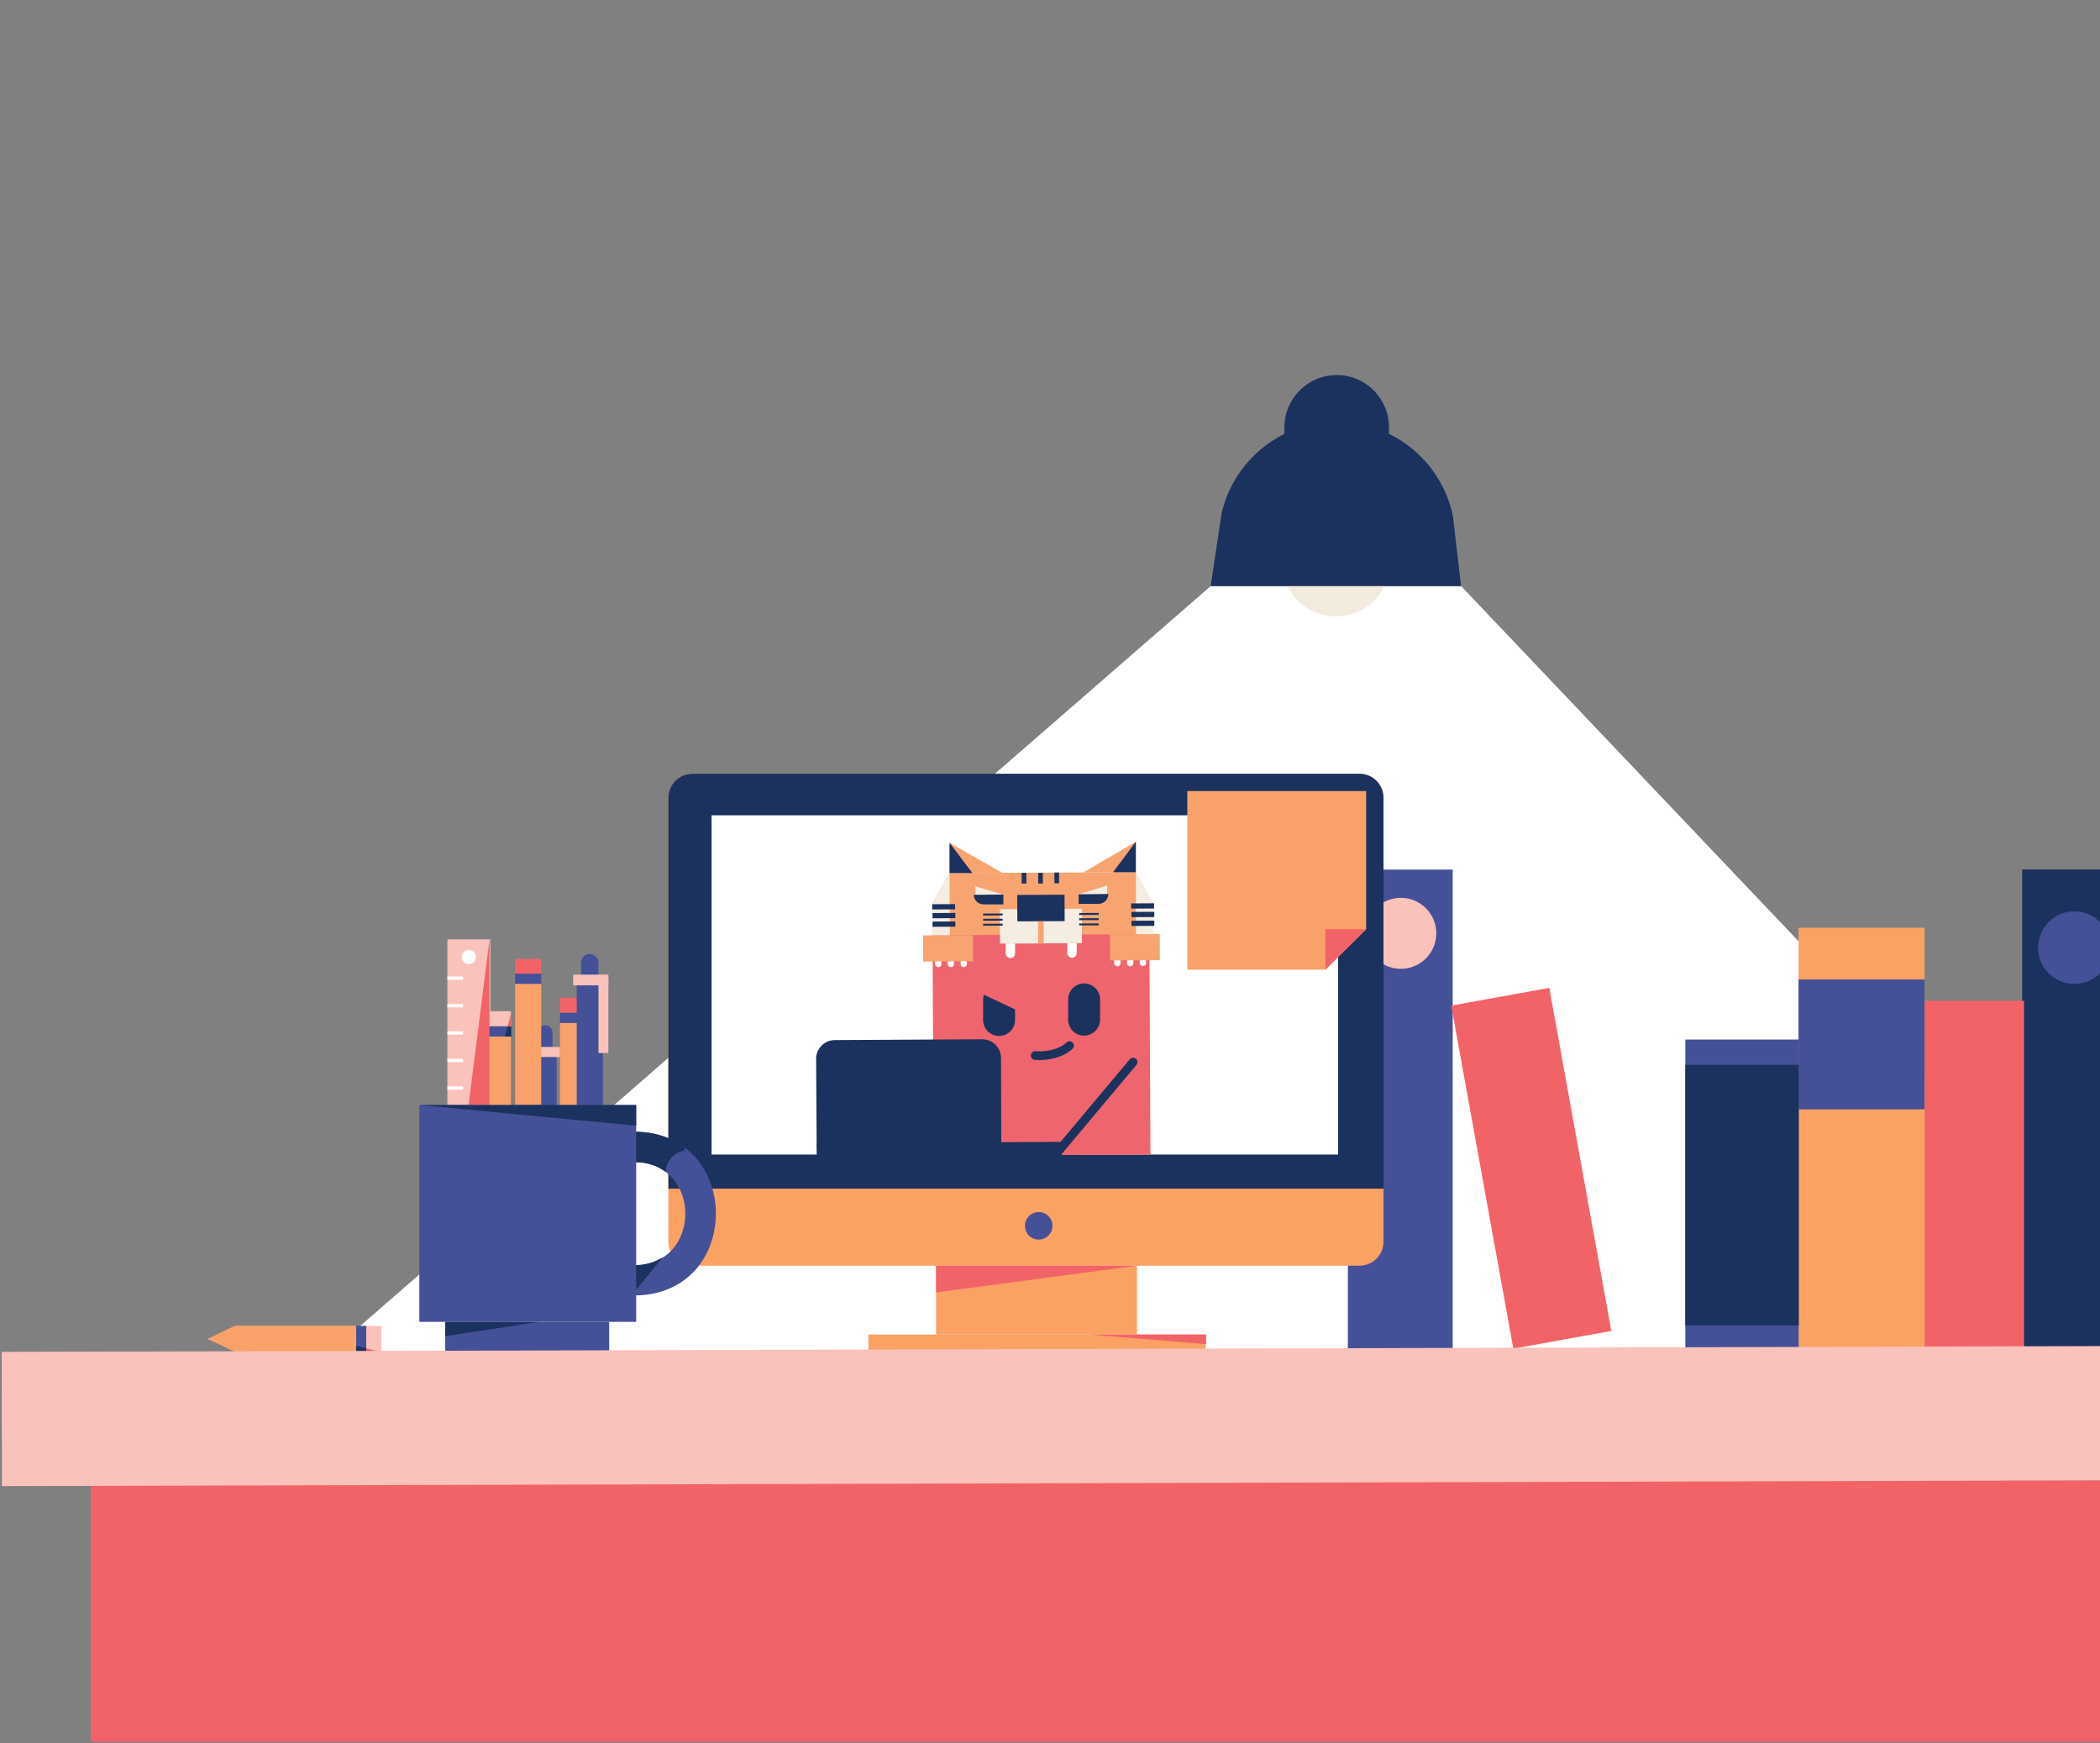 <?xml version="1.0" encoding="utf-8"?>
<!-- Generator: Adobe Illustrator 25.1.0, SVG Export Plug-In . SVG Version: 6.00 Build 0)  -->
<svg version="1.1" id="Layer_1" xmlns="http://www.w3.org/2000/svg" xmlns:xlink="http://www.w3.org/1999/xlink" x="0px" y="0px"
	 viewBox="0 0 763.2 633.6" style="enable-background:new 0 0 763.2 633.6;" xml:space="preserve">
<rect x="0" y="0" width="763.2" height="633.6" fill="#808080" stroke="none"/>
<style type="text/css">
	.st0{fill:#F26368;}
	.st1{fill:#445097;}
	.st2{fill:#FFFFFF;}
	.st3{fill:#F3EBDE;}
	.st4{fill:#1B315E;}
	.st5{fill:#FAA264;}
	.st6{fill:#F9C2BA;}
	.st7{fill:#F8A26A;}
	.st8{fill:none;stroke:#1A305F;stroke-width:2.344;stroke-miterlimit:10;}
	.st9{fill:#F6EEE3;}
	.st10{fill:#EE6670;}
	.st11{fill:#F7A470;}
	.st12{fill:#EF656E;}
	.st13{fill:none;stroke:#1B325C;stroke-width:3.001;stroke-linecap:round;stroke-linejoin:round;stroke-miterlimit:10;}
	.st14{fill:none;stroke:#1B325C;stroke-width:1.5;stroke-linecap:round;stroke-linejoin:round;stroke-miterlimit:10;}
	.st15{fill:#F5EDE1;}
	.st16{fill:#1B325C;}
	.st17{fill:none;stroke:#1B325C;stroke-width:3.164;stroke-linecap:round;stroke-linejoin:round;stroke-miterlimit:10;}
	.st18{opacity:5.000000e-02;fill:#FFFFFF;}
	.st19{fill:none;stroke:#FFFFFF;stroke-width:1.579;stroke-miterlimit:10;}
	.st20{fill:#F9C3BC;}
	.st21{fill:#455296;}
	.st22{fill:#F7A36F;}
	.st23{fill:#F1646B;}
	.st24{fill:#F4ECE0;}
	.st25{fill:#F9A36A;}
	.st26{fill:none;stroke:#1B325C;stroke-width:0.87;stroke-linecap:round;stroke-linejoin:round;stroke-miterlimit:10;}
	.st27{fill:#455292;}
	.st28{fill:#102E4D;}
	.st29{opacity:0.42;fill:#081827;enable-background:new    ;}
	
		.st30{opacity:0.4;fill:none;stroke:#F7A36F;stroke-width:4.114;stroke-linecap:round;stroke-linejoin:round;stroke-miterlimit:10;}
	.st31{opacity:0.4;fill:#F7A36F;}
	
		.st32{opacity:0.4;fill:none;stroke:#F7A36F;stroke-width:4.053;stroke-linecap:round;stroke-linejoin:round;stroke-miterlimit:10;}
</style>
<rect x="33" y="538" class="st0" width="731" height="95"/>
<polygon class="st2" points="763.6,457.8 531,213 440,213 91.1,516.5 763.6,520 "/>
<circle class="st3" cx="485.5" cy="204.4" r="19.6"/>
<g>
	<rect x="734.9" y="316" class="st4" width="28.8" height="174.4"/>
	
		<rect x="489.8" y="316" transform="matrix(-1 -4.507429e-11 4.507429e-11 -1 1017.757 806.437)" class="st1" width="38.1" height="174.4"/>
	
		<rect x="699.4" y="363.8" transform="matrix(-1 -4.492374e-11 4.492374e-11 -1 1435.008 854.207)" class="st0" width="36.2" height="126.7"/>
	
		<rect x="538.4" y="361.6" transform="matrix(-0.984 0.178 -0.178 -0.984 1179.756 743.68)" class="st0" width="36.2" height="126.7"/>
	
		<rect x="653.6" y="337.1" transform="matrix(-1 -4.490731e-11 4.490731e-11 -1 1353.038 827.573)" class="st5" width="45.8" height="153.3"/>
	
		<rect x="653.6" y="356.1" transform="matrix(-1 -4.502633e-11 4.502633e-11 -1 1353.038 759.269)" class="st1" width="45.8" height="47.2"/>
	<path class="st1" d="M763.6,335.5c-2.4-2.6-5.9-4.3-9.7-4.3c-7.3,0-13.2,5.9-13.2,13.2s5.9,13.2,13.2,13.2c3.8,0,7.3-1.6,9.7-4.3
		V335.5z"/>
	<rect x="612.5" y="377.8" class="st1" width="41.2" height="112.2"/>
	<circle class="st6" cx="509.1" cy="339.2" r="12.9"/>
	<rect x="612.5" y="387" class="st4" width="41.2" height="94.7"/>
</g>
<g>
	<path class="st5" d="M494,460H251.7c-4.9,0-8.8-3.9-8.8-8.8V290c0-4.9,3.9-8.8,8.8-8.8H494c4.9,0,8.8,3.9,8.8,8.8v161.3
		C502.8,456.1,498.9,460,494,460z"/>
	<path class="st4" d="M494,281.2H251.7c-4.9,0-8.8,3.9-8.8,8.8V432h259.9V290C502.8,285.1,498.9,281.2,494,281.2z"/>
	<rect x="315.6" y="485" class="st5" width="122.6" height="5.9"/>
	<rect x="340.2" y="460" class="st5" width="73" height="25"/>
	<rect x="258.6" y="296.3" class="st2" width="227.7" height="123.3"/>
	<circle class="st1" cx="377.5" cy="445.5" r="5"/>
	<polygon class="st0" points="340.2,460 340.2,469.7 413.2,460 	"/>
	<polygon class="st0" points="395.9,485 438.3,485 438.3,488.5 	"/>
</g>
<g>
	<polyline class="st7" points="481.7,352.4 431.5,352.4 431.5,287.5 496.5,287.5 496.5,337.7 	"/>
	<polyline class="st0" points="481.7,352.4 481.7,337.7 496.5,337.7 	"/>
</g>
<g>
	<rect x="194" y="380.5" class="st6" width="9.5" height="3.7"/>
	<rect x="161.8" y="480.4" class="st1" width="59.6" height="10.5"/>
	<rect x="194" y="384.2" class="st1" width="8.3" height="19.8"/>
	<path class="st1" d="M198.2,372.6L198.2,372.6c1.4,0,2.6,1.2,2.6,2.6v5.2h-5.2v-5.2C195.6,373.8,196.7,372.6,198.2,372.6z"/>
	<path class="st1" d="M214.3,346.7L214.3,346.7c1.7,0,3.2,1.4,3.2,3.2v4.4c0,0.2-0.1,0.3-0.3,0.3h-5.7c-0.2,0-0.3-0.1-0.3-0.3v-4.4
		C211.2,348.1,212.6,346.7,214.3,346.7z"/>
	<polygon class="st4" points="161.8,480.4 161.8,485.6 196,480.4 	"/>
	<path class="st1" d="M230.4,422.3c24.9,0,24.9,37.6,0,37.6v10.9c39.7,0,39.7-59.5,0-59.5V422.3z"/>
	<path class="st4" d="M240.9,456.9c-2.8,1.8-6.3,2.9-10.6,2.9v10L240.9,456.9z"/>
	<path class="st4" d="M241.9,425.9c0.4-4.9,3.5-7,7-7.8l-0.1-1.1c-4.7-3.5-10.8-5.7-18.4-5.7v11.1
		C235.1,422.3,239,423.7,241.9,425.9z"/>
	<rect x="162.6" y="341.4" class="st6" width="15.6" height="60.2"/>
	<rect x="187.2" y="348.5" class="st0" width="9.5" height="5.5"/>
	<rect x="187.2" y="353.9" class="st1" width="9.5" height="3.7"/>
	<rect x="187.2" y="357.6" class="st7" width="9.5" height="43.9"/>
	<rect x="203.5" y="362.6" class="st0" width="9.5" height="5.5"/>
	<rect x="203.5" y="368.1" class="st1" width="9.5" height="3.7"/>
	<rect x="203.5" y="371.8" class="st7" width="9.5" height="43.9"/>
	<rect x="209.6" y="356.1" class="st1" width="9.5" height="49"/>
	<rect x="176.2" y="367.5" class="st6" width="9.5" height="5.5"/>
	<rect x="176.2" y="373" class="st1" width="9.5" height="3.7"/>
	<rect x="176.2" y="376.7" class="st7" width="9.5" height="43.9"/>
	<rect x="208.3" y="354.2" class="st6" width="12.8" height="3.9"/>
	<rect x="217.5" y="355.4" class="st6" width="3.6" height="27.3"/>
	<polygon class="st0" points="177.9,341.4 170.3,401.6 177.9,401.6 	"/>
	<circle class="st2" cx="170.4" cy="347.8" r="2.6"/>
	<rect x="162.6" y="354.9" class="st2" width="5.7" height="1.2"/>
	<rect x="162.6" y="364.9" class="st2" width="5.7" height="1.2"/>
	<rect x="162.6" y="374.8" class="st2" width="5.7" height="1.2"/>
	<rect x="162.6" y="384.8" class="st2" width="5.7" height="1.2"/>
	<rect x="162.6" y="394.8" class="st2" width="5.7" height="1.2"/>
	<rect x="152.4" y="401.6" class="st1" width="78.8" height="78.8"/>
	<polygon class="st4" points="231.2,401.6 231.2,409.1 152.6,401.6 	"/>
	<polyline class="st4" points="185.8,373 185.8,376.7 183.5,376.7 184.5,373 	"/>
	<polyline class="st0" points="184.5,373 185.8,367.8 185.8,373 	"/>
</g>
<rect x="131.1" y="483.8" transform="matrix(-1.836970e-16 1 -1 -1.836970e-16 622.39 350.776)" class="st6" width="9.5" height="5.5"/>
<rect x="126.5" y="484.7" transform="matrix(-1.836970e-16 1 -1 -1.836970e-16 617.797 355.369)" class="st1" width="9.5" height="3.7"/>
<polygon class="st7" points="85.4,491.3 75.4,486.6 85.4,481.8 129.4,481.8 129.4,491.3 "/>
<polyline class="st4" points="133.1,491.3 129.4,491.3 129.4,489.1 133.1,490 "/>
<polyline class="st0" points="133.1,490 138.3,491.3 133.1,491.3 "/>
<path class="st4" d="M531,213h-91l4-26.6c4.6-19.6,22.2-33.4,42.4-33.1h0c20.1,0.2,37.4,14.4,41.6,34.1L531,213z"/>
<path class="st4" d="M504.5,178l-38-0.4l0.3-22.5c0.1-10.5,8.7-18.9,19.2-18.8h0c10.5,0.1,18.9,8.7,18.8,19.2L504.5,178z"/>
<polygon class="st6" points="763.6,489.2 84.6,491.1 0.6,491.3 0.7,540.1 763.6,538 "/>
<g>
	<g>
		
			<rect x="339.1" y="337.9" transform="matrix(1 -4.913054e-03 4.913054e-03 1 -1.857 1.864)" class="st12" width="78.8" height="81.9"/>
		<polygon class="st11" points="345.1,317.3 345.1,306.3 364.2,317.2 		"/>
		<polygon class="st11" points="412.8,317 412.8,305.9 393.7,317.1 		"/>
		<polygon class="st11" points="345.1,317.3 412.8,317 417.6,328.3 417.7,339.5 338.9,339.9 338.8,328.6 		"/>
		
			<rect x="363.4" y="330.4" transform="matrix(1 -4.913054e-03 4.913054e-03 1 -1.649 1.826)" class="st15" width="14.9" height="12.5"/>
		
			<rect x="378.3" y="330.3" transform="matrix(1 -4.913054e-03 4.913054e-03 1 -1.649 1.899)" class="st15" width="14.9" height="12.5"/>
		
			<rect x="369.7" y="325.2" transform="matrix(1 -4.913054e-03 4.913054e-03 1 -1.617 1.863)" class="st4" width="17.2" height="9.6"/>
		<path class="st2" d="M367.2,348.2L367.2,348.2c-0.9,0-1.7-0.8-1.7-1.7l0-3.6l3.4,0l0,3.6C368.9,347.4,368.2,348.2,367.2,348.2z"/>
		<path class="st2" d="M345.6,351.5L345.6,351.5c-0.6,0-1.2-0.5-1.2-1.2l0-2.5l2.3,0l0,2.5C346.8,350.9,346.3,351.5,345.6,351.5z"/>
		<path class="st2" d="M341,351.5L341,351.5c-0.6,0-1.2-0.5-1.2-1.2l0-2.5l2.3,0l0,2.5C342.2,351,341.7,351.5,341,351.5z"/>
		<path class="st2" d="M350.3,351.5L350.3,351.5c-0.6,0-1.2-0.5-1.2-1.2l0-2.5l2.3,0l0,2.5C351.4,350.9,350.9,351.4,350.3,351.5z"/>
		<path class="st2" d="M410.8,351.2L410.8,351.2c-0.6,0-1.2-0.5-1.2-1.2l0-2.5l2.3,0l0,2.5C411.9,350.6,411.4,351.2,410.8,351.2z"/>
		<path class="st2" d="M406.1,351.2L406.1,351.2c-0.6,0-1.2-0.5-1.2-1.2l0-2.5l2.3,0l0,2.5C407.3,350.6,406.8,351.2,406.1,351.2z"/>
		<path class="st2" d="M415.4,351.1L415.4,351.1c-0.6,0-1.2-0.5-1.2-1.2l0-2.5l2.3,0l0,2.5C416.6,350.6,416,351.1,415.4,351.1z"/>
		<path class="st2" d="M389.6,348.1L389.6,348.1c-0.9,0-1.7-0.8-1.7-1.7l0-3.6l3.4,0l0,3.6C391.3,347.3,390.5,348.1,389.6,348.1z"/>
		
			<rect x="371.3" y="317.2" transform="matrix(1 -4.913054e-03 4.913054e-03 1 -1.563 1.832)" class="st4" width="1.7" height="3.9"/>
		
			<rect x="377.3" y="317.2" transform="matrix(1 -4.913054e-03 4.913054e-03 1 -1.563 1.862)" class="st4" width="1.7" height="3.9"/>
		
			<rect x="383.2" y="317.1" transform="matrix(1 -4.913054e-03 4.913054e-03 1 -1.563 1.891)" class="st4" width="1.7" height="3.9"/>
		
			<rect x="357.3" y="332" transform="matrix(1 -4.913054e-03 4.913054e-03 1 -1.629 1.777)" class="st4" width="7.1" height="0.7"/>
		
			<rect x="357.3" y="333.9" transform="matrix(1 -4.913054e-03 4.913054e-03 1 -1.638 1.777)" class="st4" width="7.1" height="0.7"/>
		
			<rect x="357.3" y="335.7" transform="matrix(1 -4.913054e-03 4.913054e-03 1 -1.647 1.777)" class="st4" width="7.1" height="0.7"/>
		
			<rect x="392.2" y="331.8" transform="matrix(1 -4.913054e-03 4.913054e-03 1 -1.627 1.948)" class="st4" width="7.1" height="0.7"/>
		
			<rect x="392.2" y="333.7" transform="matrix(1 -4.913054e-03 4.913054e-03 1 -1.637 1.948)" class="st4" width="7.1" height="0.7"/>
		
			<rect x="392.2" y="335.6" transform="matrix(1 -4.913054e-03 4.913054e-03 1 -1.646 1.948)" class="st4" width="7.1" height="0.7"/>
		
			<rect x="377.3" y="334.8" transform="matrix(1 -4.913054e-03 4.913054e-03 1 -1.66 1.863)" class="st11" width="2" height="8.1"/>
		
			<rect x="335.5" y="339.9" transform="matrix(1 -4.913054e-03 4.913054e-03 1 -1.689 1.697)" class="st11" width="18.1" height="9.5"/>
		
			<rect x="403.4" y="339.5" transform="matrix(1 -4.913054e-03 4.913054e-03 1 -1.687 2.03)" class="st11" width="18.1" height="9.5"/>
		<polygon class="st4" points="345.1,306.3 353.4,317.3 345.1,317.3 		"/>
		<polygon class="st4" points="412.8,305.9 404.5,317 412.8,317 		"/>
		<path class="st15" d="M392.2,328.5l7,0c1.8,0,3.2-1.5,3.2-3.3l0-3.4l-10.3,3.2L392.2,328.5z"/>
		<path class="st15" d="M364.8,328.7l-7,0c-1.8,0-3.2-1.4-3.3-3.2l0-3.4l10.3,3.1L364.8,328.7z"/>
		<path class="st4" d="M364.7,328.7l-7.2,0c-2,0-3.6-1.6-3.6-3.5l0,0l10.8-0.1L364.7,328.7z"/>
		<path class="st4" d="M399.2,328.5l-7.2,0l0-3.5l10.8-0.1l0,0C402.8,326.9,401.2,328.5,399.2,328.5z"/>
		<polygon class="st15" points="345.1,317.3 345.2,339.9 338.9,339.9 338.8,328.6 		"/>
		<polygon class="st15" points="412.8,317 412.9,339.5 419.2,339.5 419.2,328.2 		"/>
		
			<rect x="338.8" y="328.6" transform="matrix(1 -4.913054e-03 4.913054e-03 1 -1.615 1.689)" class="st4" width="8.3" height="1.9"/>
		
			<rect x="338.9" y="331.8" transform="matrix(1 -4.913054e-03 4.913054e-03 1 -1.631 1.689)" class="st4" width="8.3" height="1.9"/>
		
			<rect x="338.9" y="334.9" transform="matrix(1 -4.913054e-03 4.913054e-03 1 -1.646 1.689)" class="st4" width="8.3" height="1.9"/>
		
			<rect x="411.1" y="328.3" transform="matrix(1 -4.913054e-03 4.913054e-03 1 -1.612 2.044)" class="st4" width="8.3" height="1.9"/>
		
			<rect x="411.2" y="331.4" transform="matrix(1 -4.913054e-03 4.913054e-03 1 -1.628 2.044)" class="st4" width="8.3" height="1.9"/>
		
			<rect x="411.2" y="334.6" transform="matrix(1 -4.913054e-03 4.913054e-03 1 -1.643 2.045)" class="st4" width="8.3" height="1.9"/>
	</g>
	<path class="st16" d="M363.1,376.5L363.1,376.5c-3.2,0-5.8-2.6-5.8-5.8l0-7.4c0-3.2,2.6-5.8,5.8-5.8l0,0c3.2,0,5.8,2.6,5.8,5.8
		l0,7.4C368.9,373.9,366.3,376.5,363.1,376.5z"/>
	<path class="st16" d="M394,376.4L394,376.4c-3.2,0-5.8-2.6-5.8-5.8l0-7.4c0-3.2,2.6-5.8,5.8-5.8h0c3.2,0,5.8,2.6,5.8,5.8l0,7.4
		C399.8,373.7,397.2,376.3,394,376.4z"/>
	
		<rect x="355" y="353.9" transform="matrix(0.905 0.425 -0.425 0.905 187.207 -120.775)" class="st12" width="18.4" height="10.3"/>
	<path class="st17" d="M376.2,383.6c4.9,0.4,9.8-1,12.5-3.6"/>
	<line class="st17" x1="411.8" y1="386" x2="382.2" y2="421.3"/>
	<path class="st4" d="M363.9,416.6l-67.1,0.3l-0.2-32.1c0-3.7,3-6.8,6.8-6.8l53.6-0.3c3.7,0,6.8,3,6.8,6.8L363.9,416.6z"/>
	
		<rect x="296.8" y="415.2" transform="matrix(1 -4.913054e-03 4.913054e-03 1 -2.059 1.682)" class="st4" width="88.9" height="9.4"/>
</g>
</svg>
